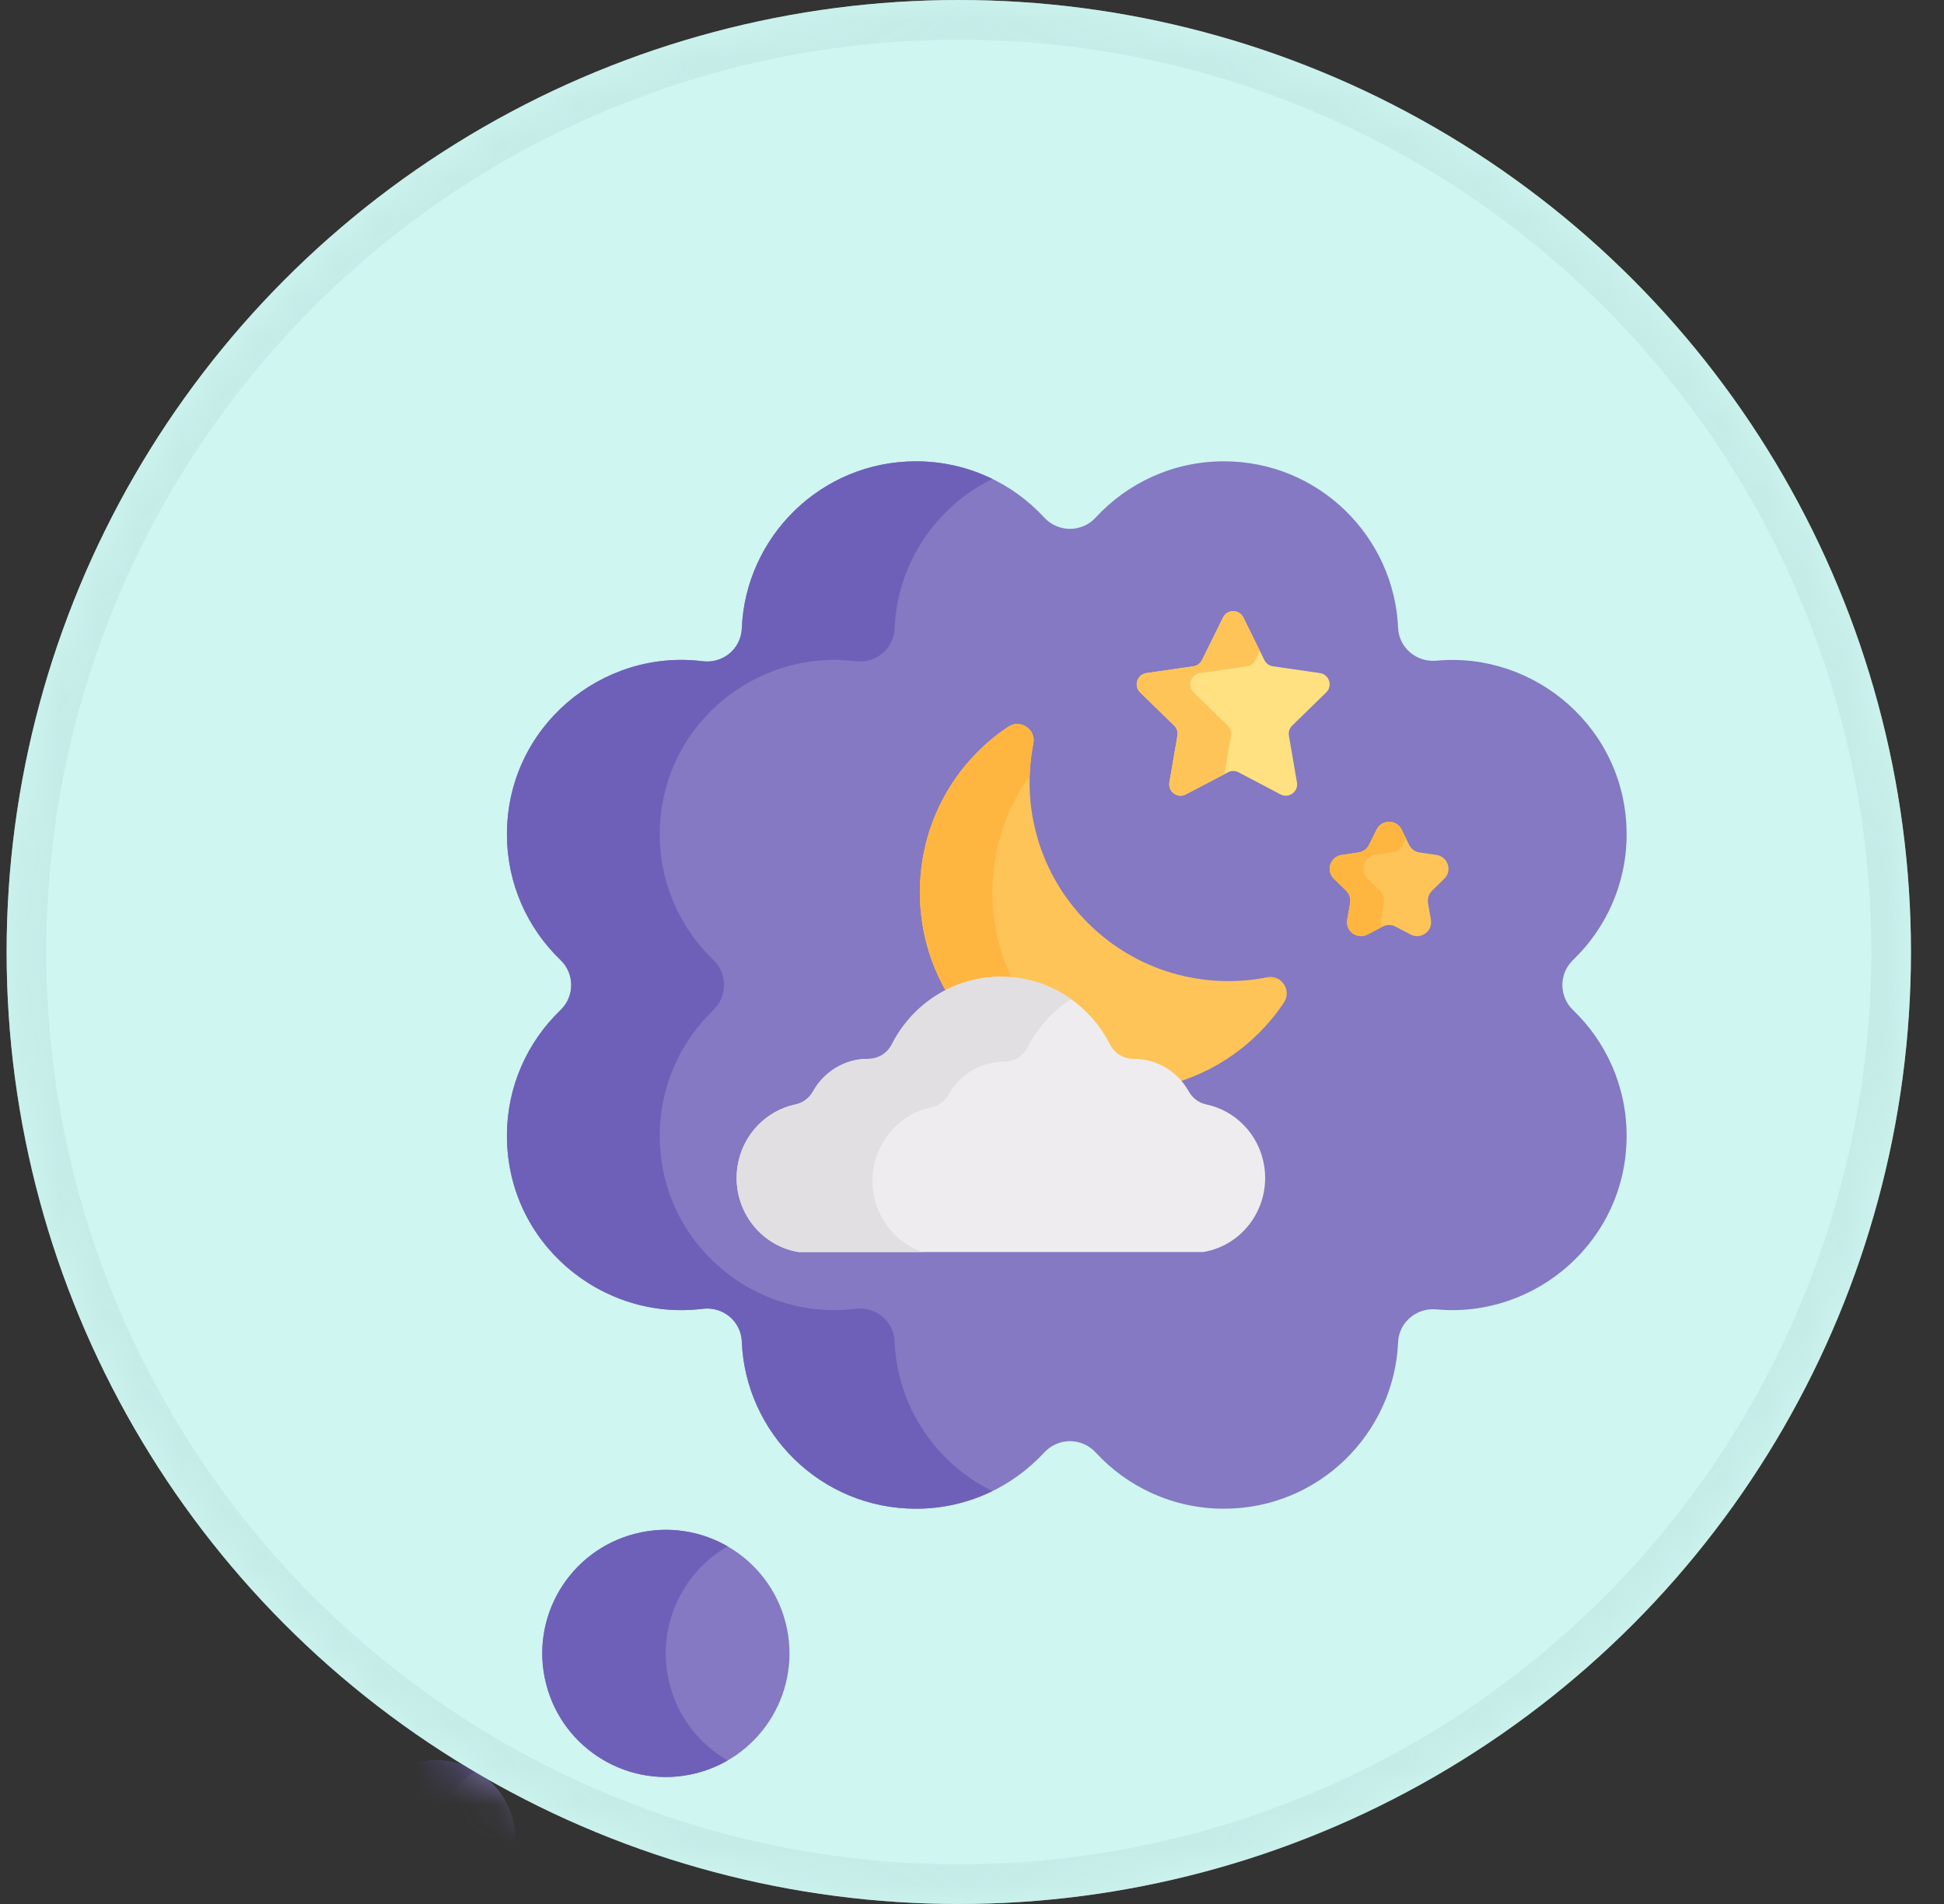 <svg width="49" height="48" viewBox="0 0 49 48" fill="none" xmlns="http://www.w3.org/2000/svg">
<rect x="0" y="0" width="49" height="48" fill="#333333" stroke="none"/>
<circle cx="24.167" cy="24" r="24" fill="#CFF6F1"/>
<mask id="mask0_138_1681" style="mask-type:alpha" maskUnits="userSpaceOnUse" x="0" y="0" width="49" height="48">
<circle cx="24.167" cy="24" r="24" fill="#CFF6F1"/>
</mask>
<g mask="url(#mask0_138_1681)">
<path d="M39.65 24.201C40.482 23.401 41 22.278 41 21.033C41 18.381 38.699 16.423 36.207 16.656C35.706 16.702 35.261 16.331 35.24 15.829C35.142 13.537 33.249 11.63 30.849 11.63C29.571 11.63 28.421 12.176 27.618 13.047C27.536 13.137 27.436 13.209 27.324 13.258C27.212 13.307 27.091 13.333 26.969 13.333C26.847 13.333 26.727 13.307 26.615 13.258C26.503 13.209 26.403 13.137 26.32 13.047C25.518 12.176 24.367 11.63 23.09 11.63C20.681 11.63 18.788 13.549 18.698 15.844C18.678 16.359 18.22 16.734 17.709 16.67C15.177 16.351 12.778 18.321 12.778 21.033C12.778 22.278 13.296 23.401 14.128 24.201C14.488 24.546 14.488 25.119 14.128 25.465C13.296 26.264 12.778 27.387 12.778 28.632C12.778 31.348 15.18 33.314 17.71 32.995C18.22 32.931 18.678 33.306 18.698 33.82C18.787 36.116 20.682 38.035 23.09 38.035C24.367 38.035 25.518 37.489 26.32 36.618C26.403 36.528 26.503 36.456 26.615 36.407C26.727 36.358 26.847 36.332 26.969 36.332C27.091 36.332 27.212 36.358 27.324 36.407C27.436 36.456 27.536 36.528 27.618 36.618C28.421 37.489 29.571 38.035 30.849 38.035C33.248 38.035 35.142 36.129 35.24 33.836C35.261 33.334 35.706 32.963 36.208 33.01C38.7 33.243 41 31.283 41 28.632C41 27.387 40.482 26.264 39.65 25.464C39.29 25.119 39.29 24.546 39.65 24.201ZM19.803 40.913C19.378 39.246 17.681 38.239 16.014 38.664C14.347 39.089 13.339 40.785 13.765 42.452C14.19 44.12 15.886 45.127 17.553 44.702C19.221 44.277 20.228 42.58 19.803 40.913ZM10.503 44.439C9.435 44.712 8.79 45.798 9.062 46.867C9.335 47.935 10.421 48.58 11.489 48.308C12.558 48.035 13.203 46.949 12.931 45.88C12.658 44.812 11.571 44.167 10.503 44.439Z" fill="#8479C2"/>
<path d="M33.428 17.456C33.598 17.291 33.504 17.003 33.27 16.969L32.084 16.797C32.039 16.79 31.995 16.773 31.958 16.745C31.92 16.718 31.89 16.682 31.87 16.641L31.339 15.566C31.235 15.354 30.932 15.354 30.828 15.566L30.297 16.641C30.277 16.682 30.246 16.718 30.209 16.745C30.172 16.773 30.128 16.79 30.082 16.797L28.896 16.969C28.662 17.003 28.569 17.291 28.738 17.456L29.596 18.293C29.63 18.325 29.654 18.365 29.669 18.409C29.683 18.453 29.686 18.5 29.678 18.545L29.476 19.726C29.436 19.959 29.68 20.137 29.89 20.027L30.951 19.469C30.991 19.448 31.037 19.437 31.083 19.437C31.13 19.437 31.175 19.448 31.216 19.469L32.277 20.027C32.486 20.137 32.731 19.959 32.691 19.726L32.488 18.545C32.481 18.5 32.484 18.453 32.498 18.409C32.513 18.365 32.537 18.325 32.571 18.293L33.428 17.456Z" fill="#FFE181"/>
<path d="M36.208 21.553L35.784 21.491C35.727 21.483 35.674 21.461 35.627 21.428C35.581 21.394 35.544 21.35 35.519 21.299L35.329 20.914C35.2 20.652 34.826 20.652 34.697 20.914L34.507 21.299C34.482 21.35 34.444 21.394 34.398 21.428C34.352 21.461 34.298 21.483 34.241 21.491L33.817 21.553C33.528 21.595 33.413 21.951 33.622 22.154L33.929 22.454C33.97 22.494 34 22.543 34.018 22.597C34.035 22.652 34.04 22.709 34.03 22.766L33.958 23.188C33.908 23.476 34.211 23.696 34.469 23.56L34.849 23.36C34.899 23.334 34.955 23.32 35.013 23.32C35.07 23.32 35.126 23.334 35.177 23.36L35.556 23.56C35.815 23.696 36.117 23.476 36.068 23.188L35.995 22.766C35.986 22.709 35.99 22.652 36.008 22.597C36.025 22.543 36.056 22.494 36.097 22.454L36.404 22.154C36.613 21.951 36.497 21.595 36.208 21.553ZM31.029 18.545C31.037 18.5 31.033 18.453 31.019 18.409C31.005 18.365 30.98 18.325 30.947 18.293L30.089 17.456C29.919 17.291 30.013 17.003 30.247 16.969L31.433 16.797C31.478 16.79 31.522 16.773 31.559 16.745C31.597 16.718 31.627 16.682 31.648 16.641L31.759 16.416L31.339 15.566C31.235 15.354 30.932 15.354 30.828 15.566L30.297 16.641C30.277 16.682 30.246 16.718 30.209 16.745C30.172 16.773 30.128 16.79 30.082 16.797L28.896 16.969C28.662 17.003 28.569 17.291 28.738 17.456L29.596 18.293C29.63 18.325 29.654 18.365 29.669 18.409C29.683 18.453 29.686 18.5 29.678 18.545L29.476 19.726C29.436 19.959 29.68 20.137 29.89 20.027L30.862 19.516L31.029 18.545Z" fill="#FEC458"/>
<path d="M34.808 23.189L34.88 22.766C34.89 22.71 34.886 22.652 34.868 22.598C34.85 22.543 34.82 22.494 34.779 22.454L34.472 22.155C34.263 21.951 34.378 21.596 34.668 21.553L35.092 21.492C35.148 21.484 35.202 21.462 35.248 21.428C35.294 21.395 35.332 21.35 35.357 21.299L35.438 21.135L35.329 20.915C35.2 20.653 34.826 20.653 34.697 20.915L34.507 21.299C34.482 21.35 34.444 21.395 34.398 21.428C34.352 21.462 34.298 21.484 34.242 21.492L33.817 21.553C33.528 21.596 33.413 21.951 33.622 22.155L33.929 22.454C33.97 22.494 34 22.543 34.018 22.598C34.036 22.652 34.04 22.71 34.03 22.766L33.958 23.189C33.908 23.477 34.211 23.696 34.469 23.56L34.826 23.373C34.803 23.314 34.797 23.25 34.808 23.189Z" fill="#FFB640"/>
<path d="M31.937 24.639C30.353 24.951 28.647 24.494 27.419 23.266C26.191 22.038 25.734 20.332 26.046 18.748C26.118 18.385 25.718 18.117 25.41 18.323C25.131 18.509 24.872 18.723 24.635 18.962C23.025 20.582 22.755 23.057 23.831 24.964L24.013 25.197L29.434 27.353L29.779 27.249C30.516 27.003 31.186 26.589 31.735 26.039C31.969 25.805 32.179 25.55 32.362 25.275C32.568 24.967 32.3 24.567 31.937 24.639Z" fill="#FEC458"/>
<path d="M32.255 24.705C32.169 24.644 32.059 24.615 31.937 24.639C31.917 24.643 31.897 24.646 31.877 24.65C32.003 24.673 32.129 24.692 32.255 24.705ZM23.969 25.14H25.797L25.659 24.964C24.709 23.28 24.809 21.153 25.954 19.563C25.963 19.29 25.993 19.017 26.046 18.747C26.118 18.384 25.718 18.117 25.41 18.323C25.131 18.509 24.872 18.723 24.635 18.961C23.025 20.581 22.755 23.056 23.831 24.964L23.969 25.14Z" fill="#FFB640"/>
<path d="M22.549 33.82C22.529 33.306 22.071 32.931 21.561 32.995C19.031 33.314 16.629 31.348 16.629 28.632C16.629 27.387 17.148 26.264 17.98 25.465C18.339 25.119 18.339 24.546 17.98 24.201C17.148 23.402 16.629 22.278 16.629 21.034C16.629 18.321 19.029 16.351 21.56 16.67C22.071 16.734 22.529 16.359 22.549 15.844C22.613 14.213 23.589 12.771 25.013 12.074C24.414 11.781 23.756 11.63 23.09 11.63C20.681 11.63 18.788 13.549 18.698 15.844C18.678 16.359 18.22 16.734 17.709 16.67C15.177 16.351 12.778 18.321 12.778 21.033C12.778 22.278 13.296 23.401 14.128 24.201C14.488 24.546 14.488 25.119 14.128 25.465C13.296 26.264 12.778 27.387 12.778 28.632C12.778 31.348 15.18 33.314 17.71 32.995C18.22 32.931 18.678 33.306 18.698 33.82C18.787 36.116 20.682 38.035 23.09 38.035C23.756 38.036 24.415 37.884 25.014 37.591C23.589 36.894 22.612 35.453 22.549 33.82ZM16.877 42.452C16.524 41.068 17.159 39.664 18.339 38.984C17.66 38.592 16.834 38.455 16.014 38.664C14.347 39.089 13.339 40.785 13.765 42.452C14.19 44.12 15.886 45.127 17.553 44.702C17.829 44.631 18.094 44.524 18.34 44.381C17.638 43.977 17.093 43.3 16.877 42.452ZM11.066 46.867C10.84 45.981 11.245 45.084 11.998 44.647C11.562 44.394 11.03 44.305 10.503 44.439C9.435 44.712 8.79 45.798 9.062 46.867C9.335 47.935 10.421 48.58 11.489 48.308C11.672 48.261 11.843 48.19 11.998 48.1C11.551 47.84 11.203 47.408 11.066 46.867Z" fill="#6E60B8"/>
<path d="M31.864 29.388C31.735 28.592 31.135 27.995 30.401 27.842C30.216 27.803 30.057 27.683 29.964 27.516C29.685 27.011 29.152 26.69 28.573 26.694C28.321 26.696 28.091 26.555 27.976 26.326C27.462 25.315 26.425 24.624 25.228 24.624C24.031 24.624 22.994 25.315 22.481 26.326C22.365 26.555 22.136 26.696 21.883 26.694C21.304 26.69 20.772 27.011 20.492 27.516C20.399 27.683 20.241 27.803 20.056 27.842C19.322 27.995 18.722 28.593 18.593 29.388C18.425 30.419 19.112 31.394 20.127 31.564H30.329C31.345 31.394 32.032 30.419 31.864 29.388Z" fill="#EFECEF"/>
<path d="M22.016 29.462C22.146 28.666 22.746 28.069 23.479 27.916C23.665 27.877 23.823 27.757 23.916 27.59C24.195 27.085 24.728 26.764 25.307 26.768C25.559 26.77 25.789 26.628 25.904 26.4C26.155 25.907 26.531 25.489 26.994 25.188C26.494 24.833 25.886 24.624 25.228 24.624C24.032 24.624 22.994 25.315 22.481 26.326C22.366 26.555 22.136 26.696 21.883 26.694C21.305 26.69 20.772 27.011 20.492 27.516C20.4 27.683 20.241 27.803 20.056 27.842C19.322 27.996 18.722 28.593 18.593 29.388C18.425 30.419 19.112 31.394 20.127 31.564H23.259C22.408 31.274 21.865 30.391 22.016 29.462Z" fill="#E2DFE2"/>
<circle cx="24.167" cy="24" r="23.5" stroke="#C5ECE7"/>
</g>
</svg>
